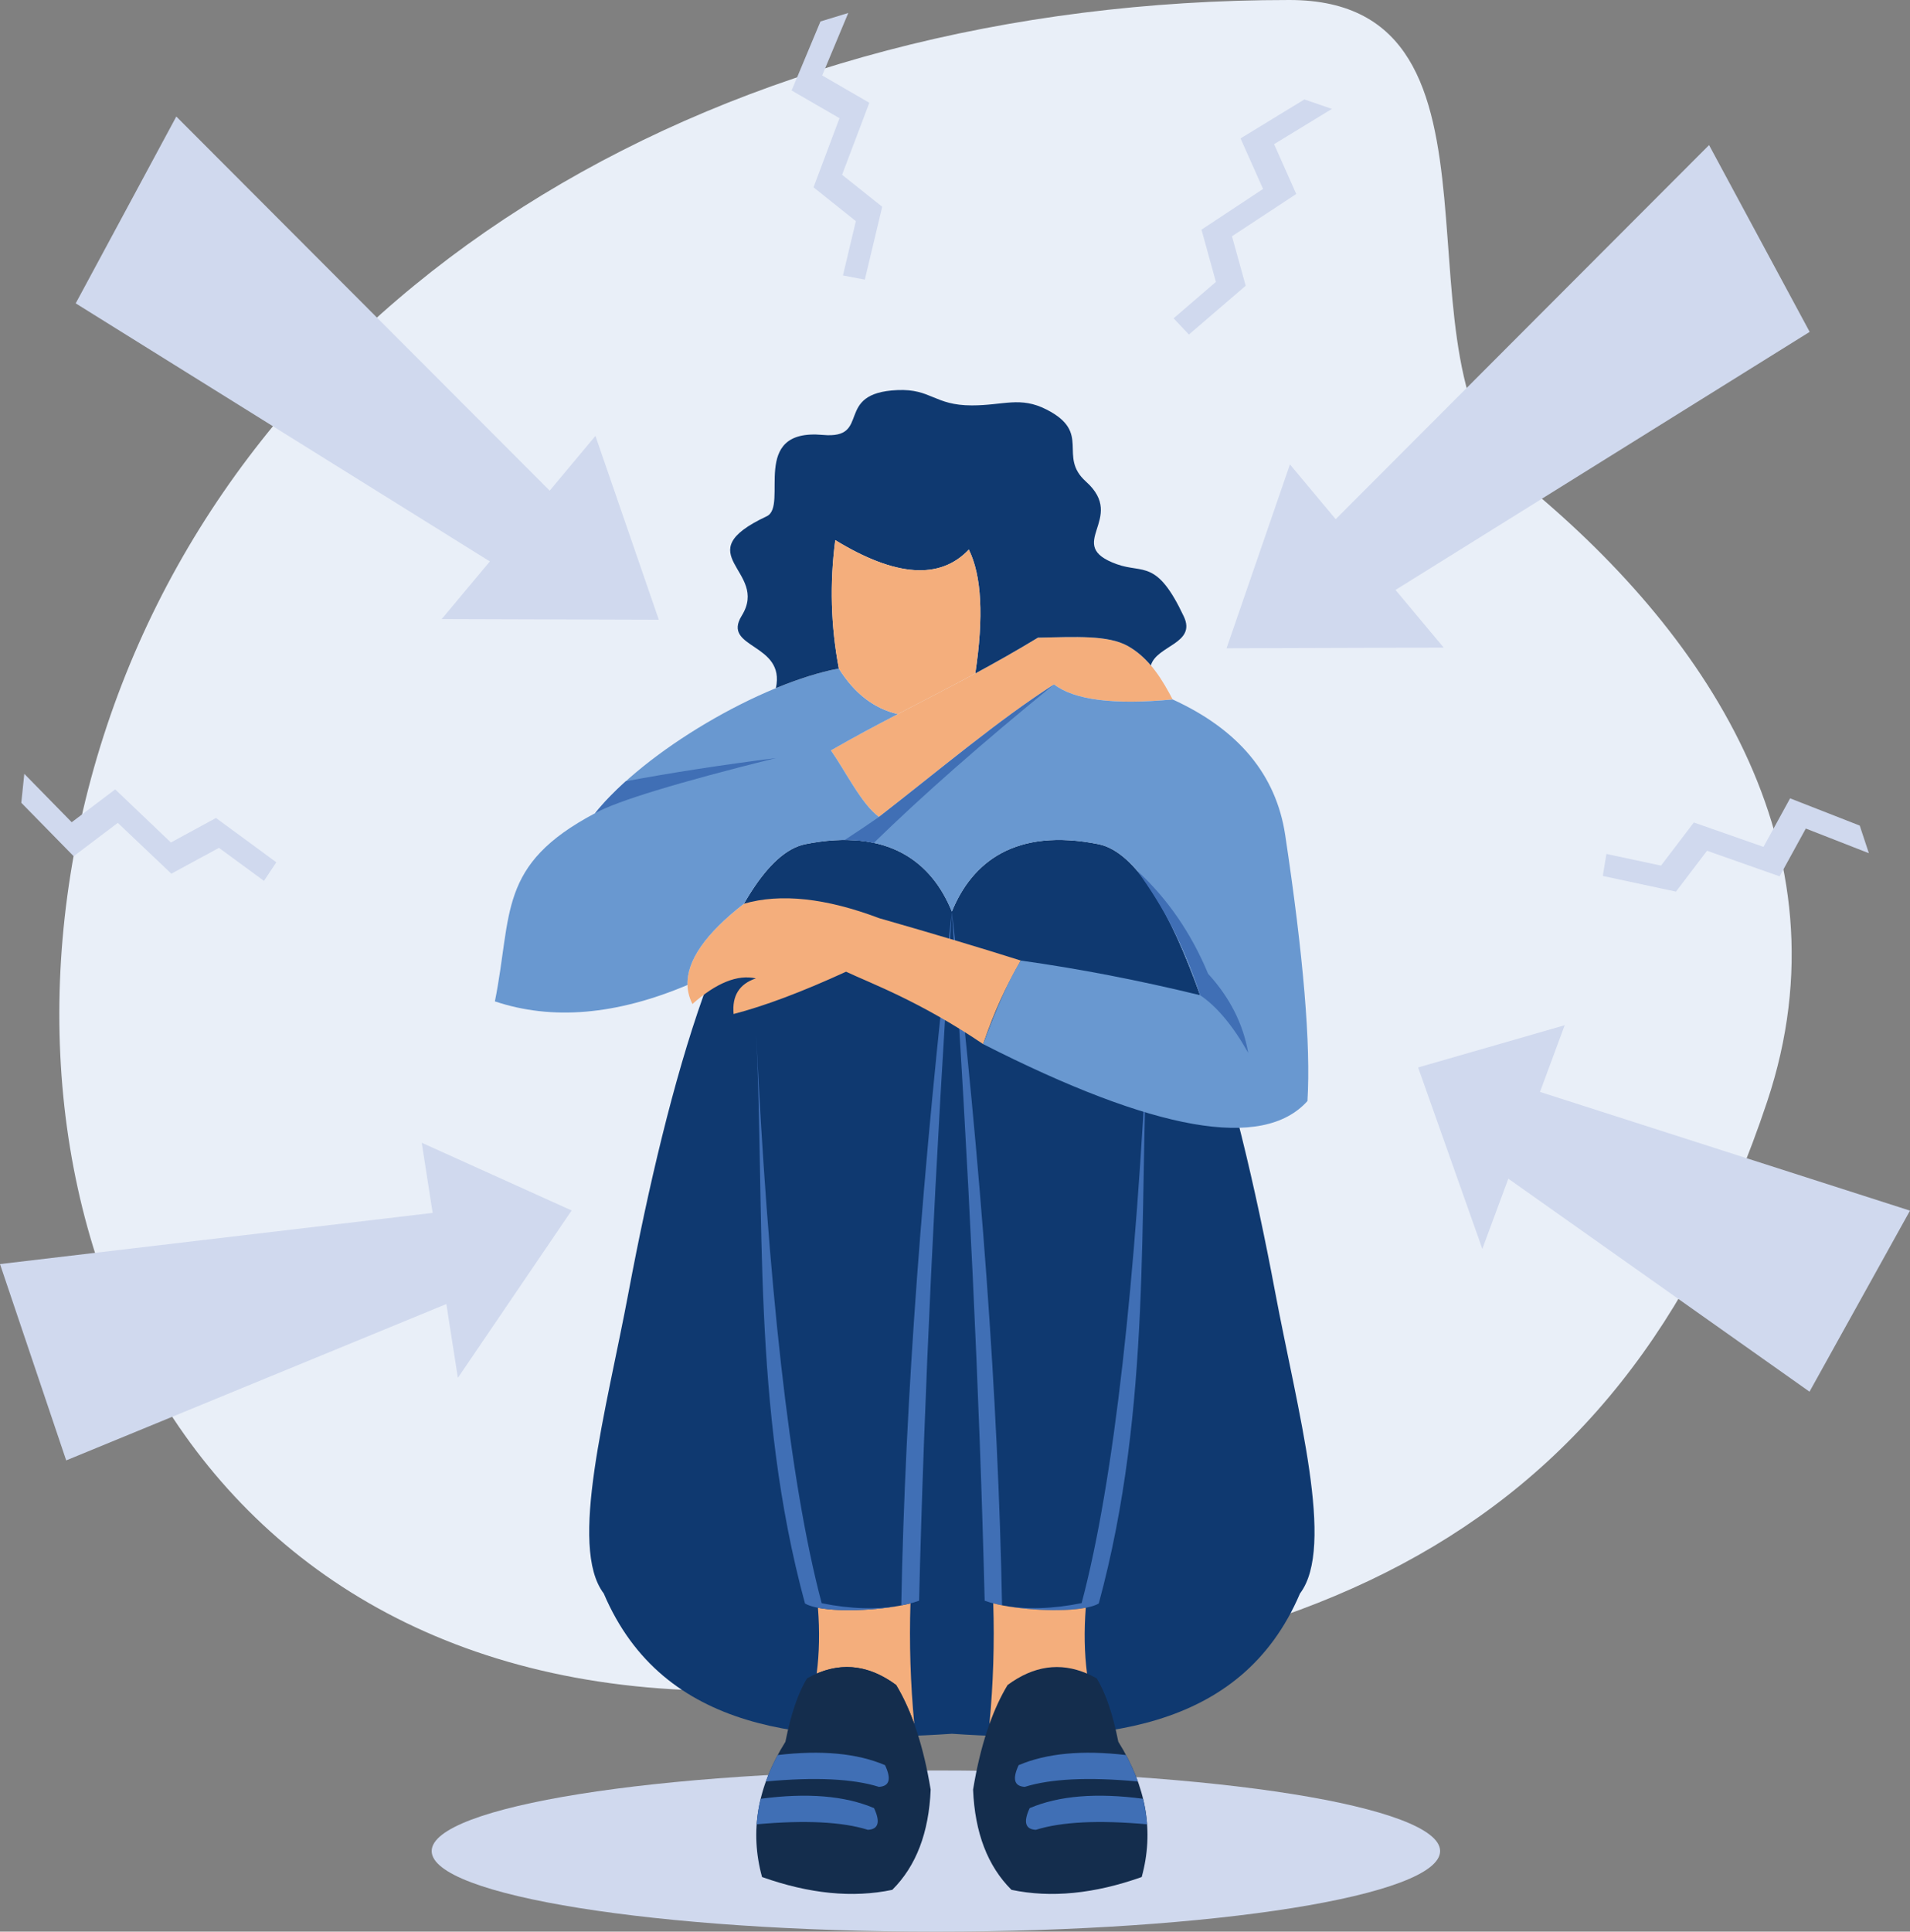 <?xml version="1.0" encoding="UTF-8"?><svg id="a" xmlns="http://www.w3.org/2000/svg" viewBox="0 0 1234.7 1248.31"><rect x="0" y="0" width="1234.7" height="1248.31" fill="#808080" stroke="none"/><path d="M833.55,0c157.33,0,59.84,238.02,149.18,310.57,118.24,96.03,214.65,236.65,159.59,401.46-96.66,289.32-308.27,380.6-673.83,380.6S-27.54,758.3,69.13,468.98C165.79,179.66,468,0,833.55,0Z" style="fill:#e9eff8; fill-rule:evenodd;"/><path d="M605,1144.14c180.01,0,325.94,23.32,325.94,52.08s-145.93,52.08-325.94,52.08-325.94-23.32-325.94-52.08,145.93-52.08,325.94-52.08Z" style="fill:#d0d9ee; fill-rule:evenodd;"/><path d="M710.13,545.53c-53.64-10.72-81.76,11.47-94.8,43.53-13.05-32.06-41.17-54.25-94.81-43.53-48.68,10.04-88.99,155.4-114.07,288.91-14.59,77.71-39.14,165.1-16.16,195.33,38.52,90.42,132.6,96.9,225.04,90.65,92.44,6.25,186.52-.23,225.03-90.65,22.98-30.23-1.56-117.61-16.16-195.33-25.08-133.51-65.39-278.87-114.07-288.91Z" style="fill:#0f3970; fill-rule:evenodd;"/><path d="M615.33,589.06c10.85,164.45,17.92,312.91,21.2,445.38,17.7,6.56,61.71,8.83,73.75,1.8,34.65-127.49,25.78-252.32,31.65-369.47-7.59,159.34-21.52,289.44-42.72,369.22-18.68,3.8-35.83,4.27-51.45,1.44-2.47-133.59-13.6-283.6-32.43-448.36Z" style="fill:#406fb5; fill-rule:evenodd;"/><path d="M722.93,1125.6c-3.63-18.18-8.31-31.85-14.02-41.01-19.61-11.01-38.8-9.56-57.57,4.31-10.25,17.02-17.69,39.56-22.3,67.63,1.14,27.85,9.42,49.43,24.82,64.75,25.5,5.35,53.56,2.59,84.18-8.28,8.09-29.31,3.05-58.45-15.11-87.42Z" style="fill:#142d4d; fill-rule:evenodd;"/><path d="M642.08,1036.14c.83,25.92,0,51.91-2.47,77.96,3.38-9.43,7.29-17.83,11.73-25.19,16.79-12.41,33.91-14.88,51.37-7.39-1.72-13.17-1.99-27.35-.82-42.53-15.61,3.02-43.45,1.39-59.81-2.85h0Zm-53.52,0c-.83,25.92,0,51.91,2.47,77.96-3.38-9.43-7.29-17.83-11.73-25.19-16.79-12.41-33.91-14.88-51.37-7.39,1.72-13.17,1.99-27.35,.82-42.53,15.61,3.02,43.45,1.39,59.8-2.85Z" style="fill:#f4ae7c; fill-rule:evenodd;"/><path d="M615.33,589.06c-10.85,164.45-17.92,312.91-21.2,445.38-17.7,6.56-61.71,8.83-73.75,1.8-34.65-127.49-25.77-252.32-31.65-369.47,7.6,159.34,21.24,289.5,42.44,369.28,18.68,3.8,35.83,4.28,51.45,1.44,2.47-133.59,13.88-283.65,32.71-448.41Z" style="fill:#406fb5; fill-rule:evenodd;"/><path d="M507.72,1125.6c3.63-18.18,8.3-31.85,14.03-41.01,19.61-11.01,38.8-9.56,57.56,4.31,10.25,17.02,17.69,39.56,22.31,67.63-1.14,27.85-9.42,49.43-24.82,64.75-25.51,5.35-53.57,2.59-84.18-8.28-8.09-29.31-3.05-58.45,15.11-87.42Z" style="fill:#142d4d; fill-rule:evenodd;"/><path d="M568.49,593.41c35.31,10.1,65.78,19.21,91.4,27.34-10.03,17.82-16.62,31.51-24.35,53.98-41.18-27.8-72.23-39.08-88.62-46.78-28.41,13.04-52.64,22.15-72.69,27.34-1.1-11.77,3.7-19.44,14.39-23.02-11.88-2.64-25.55,2.88-41.01,16.55-9.38-18.63,1.71-40.23,33.29-64.8,23.71-6.84,52.91-3.71,87.59,9.39Z" style="fill:#f4ae7c; fill-rule:evenodd;"/><path d="M568.25,527.91c-11.21-8-21.71-29.64-31.12-42.99,42.85-24.68,86.02-43.81,133.83-72.85,24.49-.46,45.18-1.78,58.1,5.4,14.44,8.1,22.78,22.73,28.97,34.53-38.07,3.58-63.62,.34-76.63-9.71-36.34,23.38-72.5,54.08-113.15,85.62Z" style="fill:#f4ae7c; fill-rule:evenodd;"/><path d="M758.03,452c42.62,19.46,66.87,48.65,72.77,87.58,11.83,78.48,16.62,135.8,14.38,171.95-28.68,31.98-98.56,19.71-209.65-36.8,8.89-24.21,17.01-42.2,24.35-53.98,37.38,5.21,76.03,12.67,115.94,22.39-19.25-54-41.43-92.61-65.7-97.61-53.64-10.72-81.76,11.47-94.8,43.53-13.05-32.06-41.17-54.25-94.81-43.53-13.94,2.87-27.2,16.86-39.61,38.49-24.87,19.35-37.04,36.86-36.5,52.52-46.04,19.43-87.53,22.96-124.48,10.59,11.41-56.88,1.52-88.18,64.76-121.59,32.34-40.26,106.93-83.91,157.57-93.53,10.01,16.05,22.72,25.87,38.13,29.46-14.56,7.59-28.92,15.22-43.24,23.47,9.41,13.35,19.9,34.99,31.12,42.99,40.65-31.55,76.81-62.24,113.15-85.62,13.02,10.05,38.56,13.29,76.63,9.71Z" style="fill:#6998d0; fill-rule:evenodd;"/><path d="M775.82,643.14c-9.31-29.25-22.91-56.09-40.8-80.53,19.63,18.06,34.96,40.29,45.96,66.69,14,15.31,22.64,32.33,25.91,51.08-9.89-17.53-20.25-29.94-31.07-37.24h0Zm-391.15-117.61c13.95-7.81,52.89-19.69,116.83-35.64-35.31,4.5-67.64,9.5-96.98,14.98-7.62,6.86-14.35,13.81-19.85,20.66h0Zm180.24,19.15c31.5-30.72,70.33-64.85,116.48-102.38-36.34,23.38-72.5,54.08-113.15,85.62-6.3,4.4-13.68,9.36-22.16,14.89,6.8,0,13.06,.65,18.82,1.88Z" style="fill:#406fb5; fill-rule:evenodd;"/><path d="M539.94,349.04c38.96,23.77,67.74,25.81,86.34,6.11,8.31,16.78,9.71,43.47,4.19,80.05,13.18-7.13,26.65-14.71,40.5-23.13,24.49-.46,45.18-1.78,58.1,5.4,5.89,3.3,10.77,7.69,14.89,12.54,3.8-12.99,29.58-14.04,21.31-31.61-17.49-37.21-26.18-27.66-43.23-33.76-35.26-12.62,7.01-29.22-20.04-53.43-18.5-16.56,4.07-31.46-25.42-46.52-17.13-8.75-27.71-2.7-48.33-2.7-24.3,0-26.26-10.83-48.08-9.9-41.85,1.79-16.11,31.88-48.27,28.97-48.05-4.36-21.92,45.85-36.27,52.58-52.76,24.76,1.98,35-16.12,64.21-13.31,21.47,28.44,17.47,22.05,46.86,14.36-5.92,28.25-10.34,40.7-12.7-5.19-27.42-5.96-55.07-2.31-82.95Z" style="fill:#0f3970; fill-rule:evenodd;"/><path d="M626.28,355.15c-18.6,19.69-47.38,17.66-86.34-6.11-3.65,27.89-2.88,55.53,2.31,82.95,10.01,16.05,22.72,25.87,38.13,29.46,16.37-8.53,32.99-17.01,50.09-26.26,5.52-36.58,4.13-63.26-4.19-80.05Z" style="fill:#f4ae7c; fill-rule:evenodd;"/><path d="M738.92,1162.44c-30.03-4-54.46-1.99-73.3,6.04-4.19,8.96-2.88,13.65,3.96,14.03,16.55-5.2,40.52-6.4,71.93-3.58-.4-5.5-1.27-11-2.59-16.49h0Zm-170.74-7.7c-16.75-5.26-41.12-6.43-73.1-3.48,2.04-5.7,4.59-11.39,7.64-17.08,28.26-3.33,51.4-1.15,69.41,6.53,4.2,8.98,2.88,13.64-3.96,14.03h0Zm-76.46,7.7c30.03-4,54.46-1.99,73.3,6.04,4.19,8.96,2.87,13.65-3.96,14.03-16.55-5.2-40.52-6.4-71.93-3.58,.4-5.5,1.26-11,2.59-16.49h0Zm170.74-7.7c16.75-5.26,41.12-6.43,73.1-3.48-2.04-5.7-4.59-11.39-7.64-17.08-28.26-3.33-51.4-1.15-69.42,6.53-4.19,8.98-2.87,13.64,3.96,14.03Z" style="fill:#406fb5; fill-rule:evenodd;"/><polygon points="530.38 13.87 511.73 58.47 542.69 76.38 525.9 121.04 553.25 142.91 544.92 178.01 559.07 180.69 570.29 133.62 544.36 112.94 561.97 66.42 531.48 48.76 548.36 8.38 530.38 13.87" style="fill:#d0d9ee; fill-rule:evenodd;"/><polygon points="13.77 518.79 47.61 553.32 76.16 531.77 110.76 564.61 141.55 547.92 170.64 569.25 178.62 557.25 139.62 528.61 110.47 544.45 74.48 510.14 46.35 531.35 15.71 500.09 13.77 518.79" style="fill:#d0d9ee; fill-rule:evenodd;"/><polygon points="843.21 64.26 801.94 89.44 816.5 122.11 776.69 148.42 786.01 182.18 758.67 205.71 768.56 216.19 805.26 184.66 796.4 152.69 837.95 125.36 823.63 93.17 860.99 70.37 843.21 64.26" style="fill:#d0d9ee; fill-rule:evenodd;"/><polygon points="1202.21 533.53 1157.19 515.92 1140 547.29 1094.96 531.52 1073.74 559.38 1038.45 551.86 1036.1 566.07 1083.41 576.2 1103.5 549.79 1150.4 566.32 1167.35 535.44 1208.11 551.37 1202.21 533.53" style="fill:#d0d9ee; fill-rule:evenodd;"/><polygon points="0 816.89 279.68 783.82 272.62 738.49 369.53 782.25 295.98 890.43 288.55 842.72 42.79 943.76 0 816.89" style="fill:#d0d9ee; fill-rule:evenodd;"/><polygon points="113.97 75.31 355.34 317.08 384.91 281.69 425.88 400.51 285.53 400.07 316.66 362.81 48.94 196.04 113.97 75.31" style="fill:#d0d9ee; fill-rule:evenodd;"/><polygon points="1104.81 93.75 863.44 335.52 833.87 300.12 792.9 418.94 933.25 418.5 902.12 381.24 1169.84 214.47 1104.81 93.75" style="fill:#d0d9ee; fill-rule:evenodd;"/><polygon points="1234.7 782.36 995.52 705.64 1011.48 662.54 916.73 689.83 958.24 807.07 975.04 761.71 1169.74 899.35 1234.7 782.36" style="fill:#d0d9ee; fill-rule:evenodd;"/></svg>